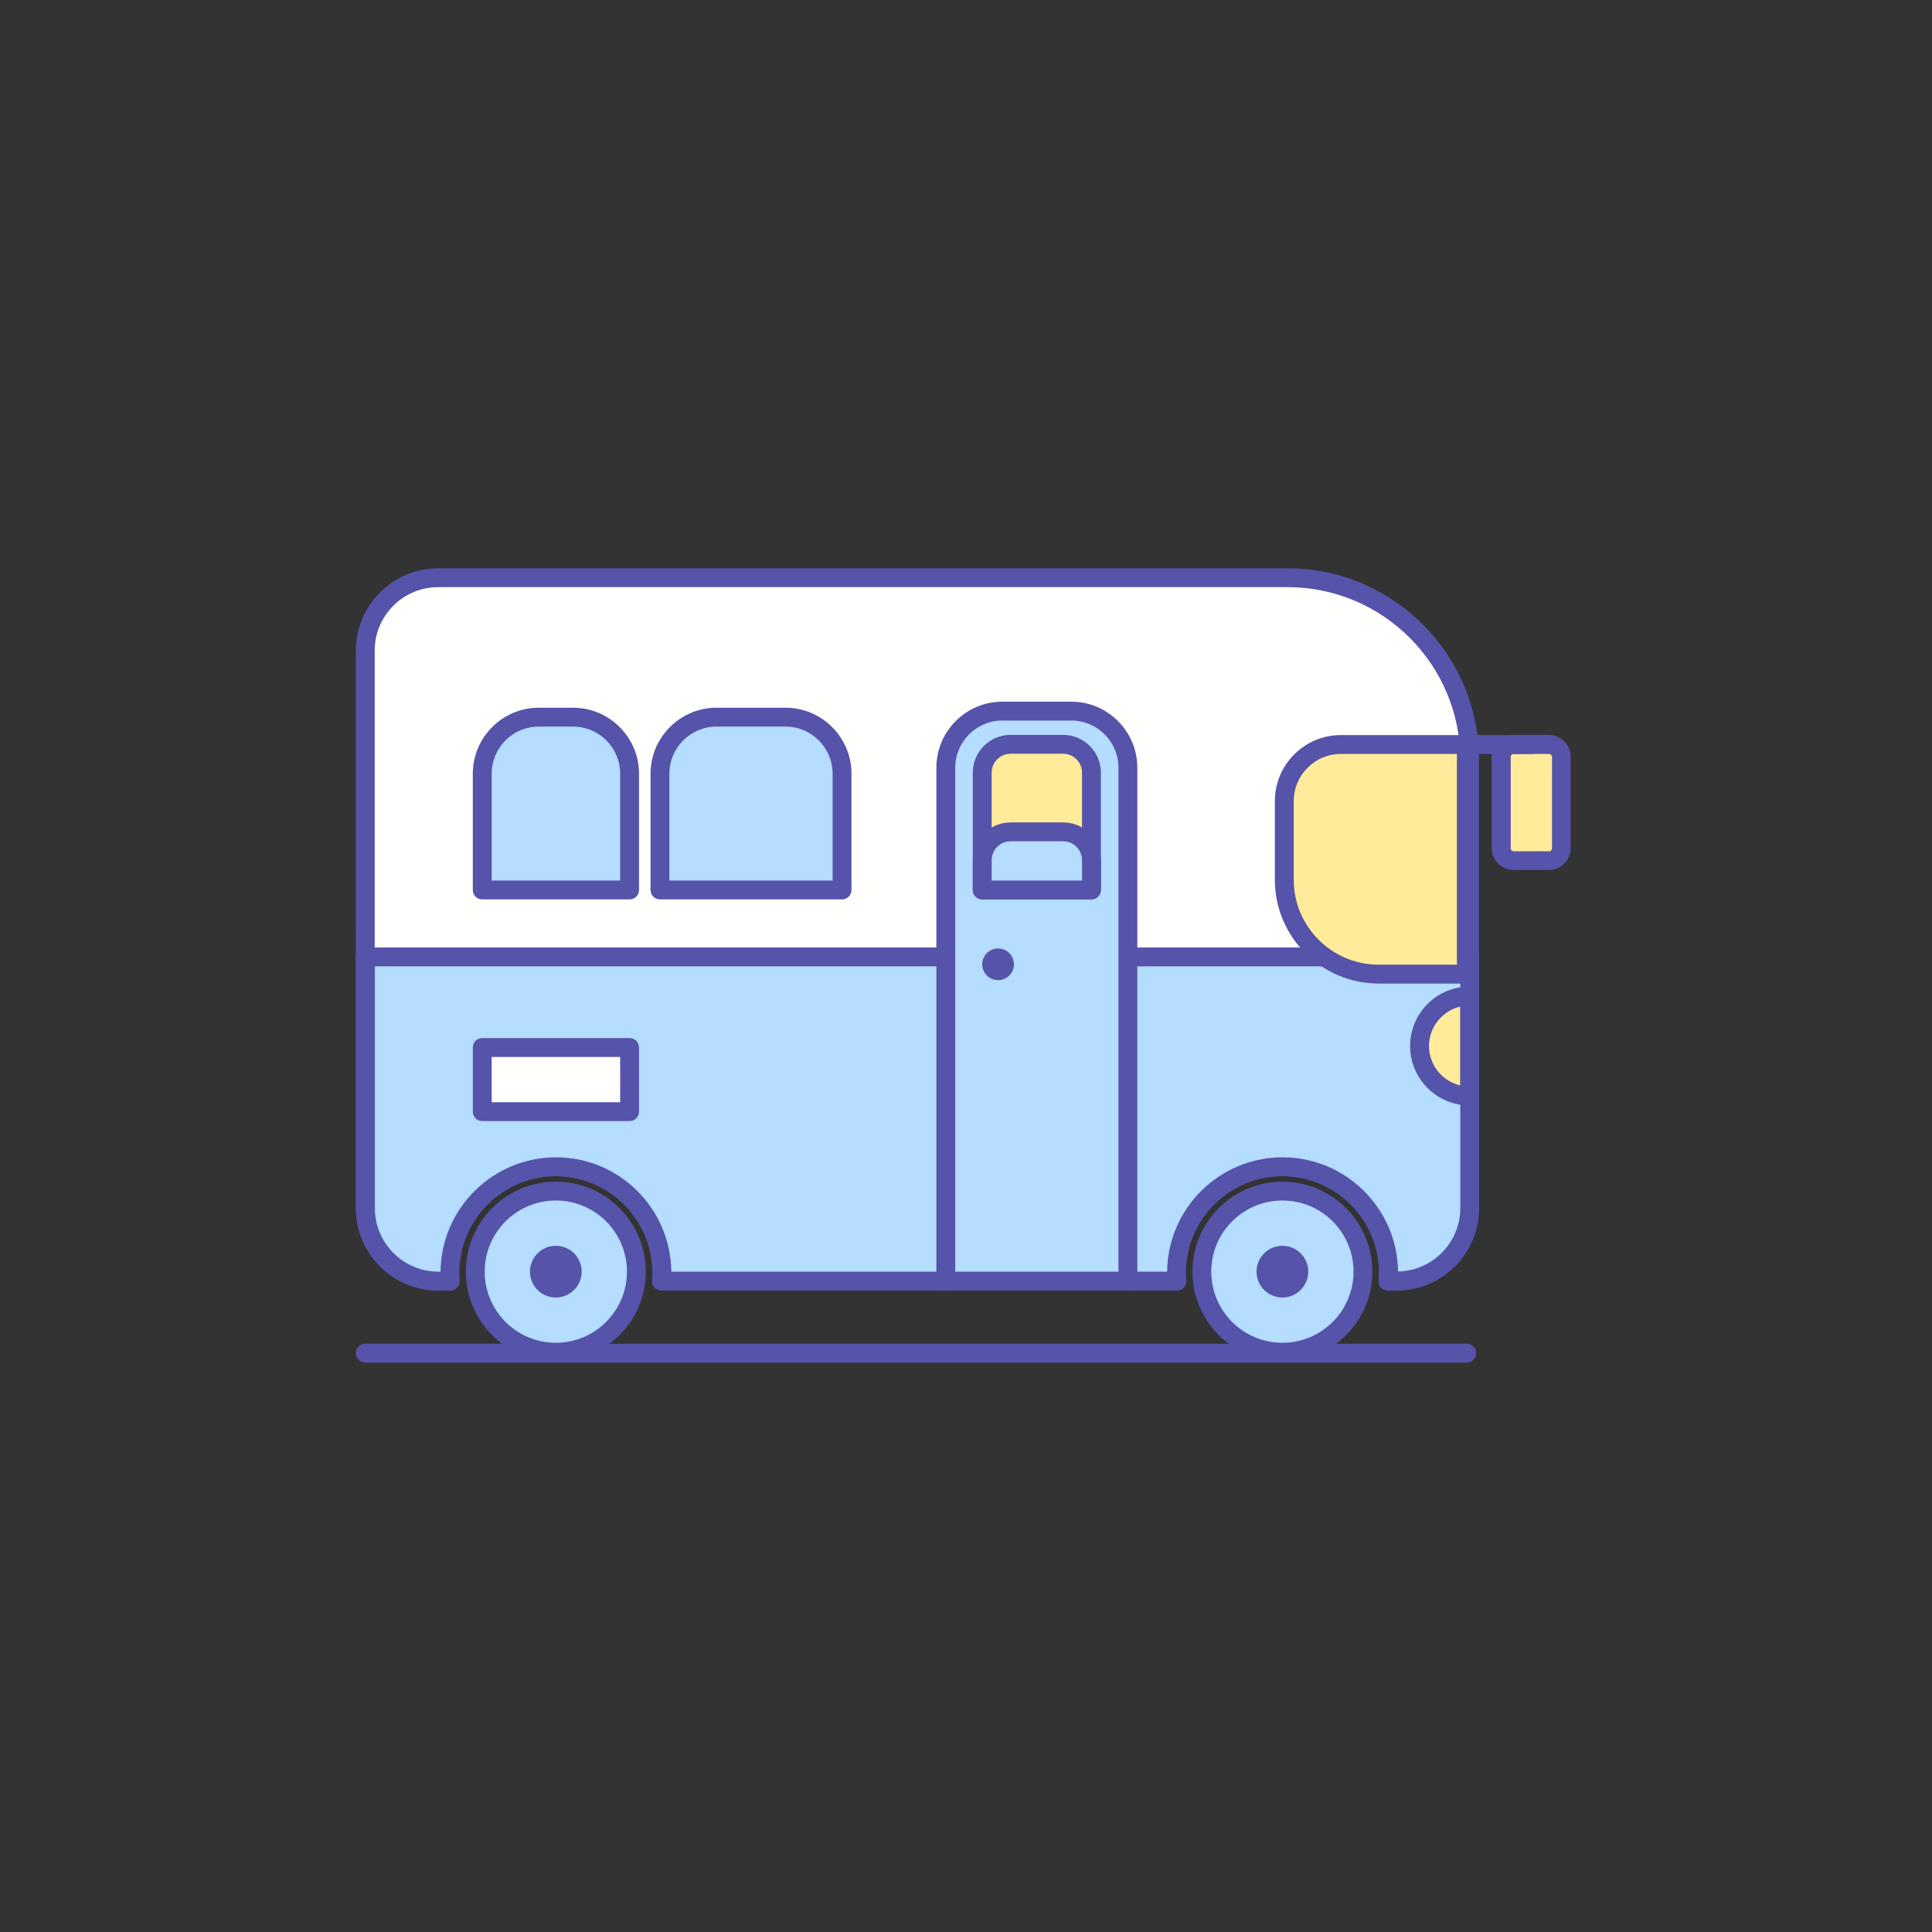 <?xml version="1.0" standalone="no"?><!DOCTYPE svg PUBLIC "-//W3C//DTD SVG 1.1//EN" "http://www.w3.org/Graphics/SVG/1.1/DTD/svg11.dtd"><svg t="1703597959473" class="icon" viewBox="0 0 1024 1024" version="1.1" xmlns="http://www.w3.org/2000/svg" p-id="5285" xmlns:xlink="http://www.w3.org/1999/xlink" width="200" height="200"><rect x="0" y="0" width="1024" height="1024" fill="#333333" stroke="none"/><path d="M682.4 306.2H232.2c-21.2 0-38.6 17.4-38.6 38.6v295.6c0 21.2 17.4 38.6 38.6 38.6h6.4c-0.1-1.5-0.2-2.9-0.2-4.4 0-31 25.1-56.2 56.2-56.2s56.2 25.1 56.2 56.2c0 1.5-0.1 2.9-0.2 4.4h273.2c-0.1-1.5-0.2-2.9-0.2-4.4 0-31 25.1-56.2 56.2-56.2 31 0 56.2 25.1 56.2 56.2 0 1.5-0.1 2.9-0.2 4.4h4.6c21.2 0 38.6-17.4 38.6-38.6V402.7c-0.1-53.1-43.5-96.5-96.6-96.5z" fill="#FFFFFD" p-id="5286"></path><path d="M740.3 684h-4.6c-1.4 0-2.7-0.6-3.7-1.6s-1.4-2.4-1.3-3.8c0.1-1.5 0.2-2.8 0.2-4 0-28.2-23-51.2-51.2-51.2s-51.2 23-51.2 51.2c0 1.2 0.1 2.5 0.2 4 0.1 1.4-0.4 2.8-1.3 3.8s-2.3 1.6-3.7 1.6H350.6c-1.4 0-2.7-0.6-3.7-1.6s-1.4-2.4-1.3-3.8c0.1-1.5 0.2-2.8 0.2-4 0-28.2-23-51.2-51.2-51.2s-51.2 23-51.2 51.2c0 1.2 0.1 2.5 0.2 4 0.1 1.4-0.4 2.8-1.3 3.8s-2.3 1.6-3.7 1.6h-6.4c-24 0-43.6-19.6-43.6-43.6V344.8c0-24 19.6-43.6 43.6-43.6h450.2c55.9 0 101.5 45.5 101.5 101.5v237.7c0 24-19.6 43.6-43.6 43.6z m-384.5-10h262.8c0.3-33.4 27.6-60.6 61.2-60.6 33.5 0 60.8 27.1 61.2 60.5 18.2-0.3 33-15.3 33-33.6V402.7c0-50.4-41-91.5-91.5-91.5H232.2c-18.5 0-33.6 15.1-33.6 33.6v295.6c0 18.5 15.1 33.6 33.6 33.6h1.2c0.3-33.4 27.6-60.6 61.2-60.6s60.9 27.1 61.2 60.6z" fill="#5553AA" p-id="5287"></path><path d="M193.7 507.2v133.2c0 21.2 17.4 38.6 38.6 38.6h6.4c-0.1-1.5-0.2-2.9-0.2-4.4 0-31 25.1-56.2 56.2-56.2s56.2 25.1 56.2 56.2c0 1.5-0.1 2.9-0.2 4.4h273.2c-0.1-1.5-0.2-2.9-0.2-4.4 0-31 25.1-56.2 56.2-56.2 31 0 56.2 25.1 56.2 56.2 0 1.5-0.1 2.9-0.2 4.4h4.6c21.2 0 38.6-17.4 38.6-38.6V507.2H193.7z" fill="#B5DDFF" p-id="5288"></path><path d="M740.3 684h-4.6c-1.4 0-2.7-0.6-3.7-1.6s-1.4-2.4-1.3-3.8c0.1-1.5 0.2-2.8 0.2-4 0-28.2-23-51.2-51.2-51.2s-51.2 23-51.2 51.2c0 1.2 0.1 2.5 0.2 4 0.1 1.4-0.4 2.8-1.3 3.8s-2.3 1.6-3.7 1.6H350.6c-1.4 0-2.7-0.6-3.7-1.6s-1.4-2.4-1.3-3.8c0.1-1.5 0.2-2.8 0.2-4 0-28.2-23-51.2-51.2-51.2s-51.2 23-51.2 51.2c0 1.2 0.1 2.5 0.2 4 0.1 1.4-0.4 2.8-1.3 3.8s-2.3 1.6-3.7 1.6h-6.4c-24 0-43.6-19.6-43.6-43.6V507.2c0-2.8 2.2-5 5-5h585.2c2.8 0 5 2.2 5 5v133.2c0.1 24-19.5 43.6-43.5 43.6z m-384.5-10h262.8c0.3-33.4 27.6-60.6 61.2-60.6 33.5 0 60.8 27.1 61.2 60.5 18.2-0.3 33-15.3 33-33.6V512.2H198.7v128.2c0 18.5 15.1 33.6 33.6 33.6h1.2c0.3-33.4 27.6-60.6 61.2-60.6 33.5 0 60.8 27.1 61.1 60.6z" fill="#5553AA" p-id="5289"></path><path d="M294.6 674m-42.7 0a42.7 42.7 0 1 0 85.4 0 42.7 42.7 0 1 0-85.4 0Z" fill="#B5DDFF" p-id="5290"></path><path d="M294.6 721.7c-26.3 0-47.7-21.4-47.7-47.7s21.4-47.7 47.7-47.7 47.7 21.4 47.7 47.7-21.4 47.7-47.7 47.7z m0-85.4c-20.8 0-37.7 16.9-37.7 37.7s16.9 37.7 37.7 37.7 37.7-16.9 37.7-37.7-16.9-37.7-37.7-37.7z" fill="#5553AA" p-id="5291"></path><path d="M333.7 471.7h-78.1v-61.6c0-16.6 13.4-30 30-30h18.1c16.6 0 30 13.4 30 30v61.6z" fill="#B5DDFF" p-id="5292"></path><path d="M333.7 476.7h-78.1c-2.8 0-5-2.2-5-5v-61.6c0-19.3 15.7-35 35-35h18.1c19.3 0 35 15.7 35 35v61.6c0 2.8-2.2 5-5 5z m-73.1-10h68.1v-56.6c0-13.8-11.2-25-25-25h-18.1c-13.8 0-25 11.2-25 25v56.6z" fill="#5553AA" p-id="5293"></path><path d="M446.3 471.7h-96.5v-61.6c0-16.6 13.4-30 30-30h36.5c16.6 0 30 13.4 30 30v61.6z" fill="#B5DDFF" p-id="5294"></path><path d="M446.3 476.7h-96.5c-2.8 0-5-2.2-5-5v-61.6c0-19.3 15.7-35 35-35h36.5c19.3 0 35 15.7 35 35v61.6c0 2.8-2.2 5-5 5z m-91.5-10h86.5v-56.6c0-13.8-11.2-25-25-25h-36.5c-13.8 0-25 11.2-25 25v56.6z" fill="#5553AA" p-id="5295"></path><path d="M777.2 516.3h-46.5c-27.6 0-50-22.4-50-50v-41.7c0-16.6 13.4-30 30-30h66.5v121.7z" fill="#FFEB99" p-id="5296"></path><path d="M777.2 521.3h-46.5c-30.3 0-55-24.7-55-55v-41.7c0-19.3 15.7-35 35-35h66.5c2.8 0 5 2.2 5 5v121.7c0 2.7-2.3 5-5 5z m-66.5-121.7c-13.8 0-25 11.2-25 25v41.7c0 24.8 20.2 45 45 45h41.5V399.6h-61.5z" fill="#5553AA" p-id="5297"></path><path d="M597.8 679h-96.5V406.9c0-16.6 13.4-30 30-30h36.5c16.6 0 30 13.4 30 30V679z" fill="#B5DDFF" p-id="5298"></path><path d="M597.8 684h-96.5c-2.8 0-5-2.2-5-5V406.9c0-19.3 15.7-35 35-35h36.5c19.3 0 35 15.7 35 35V679c0 2.7-2.3 5-5 5z m-91.5-10h86.5V406.9c0-13.8-11.2-25-25-25h-36.5c-13.8 0-25 11.2-25 25V674z" fill="#5553AA" p-id="5299"></path><path d="M578.5 471.7h-57.9v-62.2c0-8.3 6.7-15 15-15h27.9c8.3 0 15 6.7 15 15v62.2z" fill="#FFEB99" p-id="5300"></path><path d="M578.5 476.7h-57.9c-2.8 0-5-2.2-5-5v-62.2c0-11 9-20 20-20h27.9c11 0 20 9 20 20v62.2c0 2.8-2.3 5-5 5z m-52.9-10h47.9v-57.2c0-5.5-4.5-10-10-10h-27.9c-5.5 0-10 4.5-10 10v57.2z" fill="#5553AA" p-id="5301"></path><path d="M578.5 471.7h-57.9v-15.8c0-8.3 6.7-15 15-15h27.9c8.3 0 15 6.7 15 15v15.8z" fill="#B5DDFF" p-id="5302"></path><path d="M578.5 476.7h-57.9c-2.8 0-5-2.2-5-5v-15.8c0-11 9-20 20-20h27.9c11 0 20 9 20 20v15.8c0 2.8-2.3 5-5 5z m-52.9-10h47.9v-10.8c0-5.5-4.5-10-10-10h-27.9c-5.5 0-10 4.5-10 10v10.8z" fill="#5553AA" p-id="5303"></path><path d="M529 511.1m-8.4 0a8.4 8.4 0 1 0 16.8 0 8.4 8.4 0 1 0-16.8 0Z" fill="#5553AA" p-id="5304"></path><path d="M820.9 456.1h-18.7c-3.6 0-6.6-3-6.6-6.6v-48.4c0-3.6 3-6.6 6.6-6.6h18.7c3.6 0 6.6 3 6.6 6.6v48.4c0 3.7-3 6.6-6.6 6.6z" fill="#FFEB99" p-id="5305"></path><path d="M820.9 461.1h-18.7c-6.4 0-11.6-5.2-11.6-11.6v-48.4c0-6.4 5.2-11.6 11.6-11.6h18.7c6.4 0 11.6 5.2 11.6 11.6v48.4c0 6.5-5.2 11.6-11.6 11.6z m-18.6-61.5c-0.9 0-1.6 0.7-1.6 1.6v48.4c0 0.9 0.7 1.6 1.6 1.6H821c0.9 0 1.6-0.7 1.6-1.6v-48.4c0-0.9-0.7-1.6-1.6-1.6h-18.7z" fill="#5553AA" p-id="5306"></path><path d="M778.9 580.9c-14.6 0-26.5-11.9-26.5-26.5s11.9-26.5 26.5-26.5v53z" fill="#FFEB99" p-id="5307"></path><path d="M778.9 585.9c-17.4 0-31.5-14.1-31.5-31.5s14.1-31.5 31.5-31.5c2.8 0 5 2.2 5 5v53c0 2.8-2.2 5-5 5z m-5-52.4c-9.4 2.3-16.5 10.8-16.5 20.9s7 18.6 16.5 20.9v-41.8z" fill="#5553AA" p-id="5308"></path><path d="M255.6 555.2h78.1v34h-78.1z" fill="#FFFFFD" p-id="5309"></path><path d="M333.7 594.2h-78.1c-2.8 0-5-2.2-5-5v-34c0-2.8 2.2-5 5-5h78.1c2.8 0 5 2.2 5 5v34c0 2.8-2.2 5-5 5z m-73.1-10h68.1v-24h-68.1v24z" fill="#5553AA" p-id="5310"></path><path d="M777.4 722.2H193.6c-2.8 0-5-2.2-5-5s2.2-5 5-5h583.8c2.8 0 5 2.2 5 5s-2.3 5-5 5z" fill="#5553AA" p-id="5311"></path><path d="M294.6 674m-13.7 0a13.7 13.7 0 1 0 27.4 0 13.7 13.7 0 1 0-27.4 0Z" fill="#5553AA" p-id="5312"></path><path d="M679.7 674m-42.7 0a42.7 42.7 0 1 0 85.4 0 42.7 42.7 0 1 0-85.4 0Z" fill="#B5DDFF" p-id="5313"></path><path d="M679.7 721.7c-26.3 0-47.7-21.4-47.7-47.7s21.4-47.7 47.7-47.7 47.7 21.4 47.7 47.7-21.4 47.7-47.7 47.7z m0-85.4c-20.8 0-37.7 16.9-37.7 37.7s16.9 37.7 37.7 37.7 37.7-16.9 37.7-37.7-16.9-37.7-37.7-37.7z" fill="#5553AA" p-id="5314"></path><path d="M679.7 674m-13.7 0a13.7 13.7 0 1 0 27.4 0 13.7 13.7 0 1 0-27.4 0Z" fill="#5553AA" p-id="5315"></path><path d="M812 399.6h-34.8c-2.8 0-5-2.2-5-5s2.2-5 5-5H812c2.8 0 5 2.2 5 5s-2.3 5-5 5z" fill="#5553AA" p-id="5316"></path></svg>